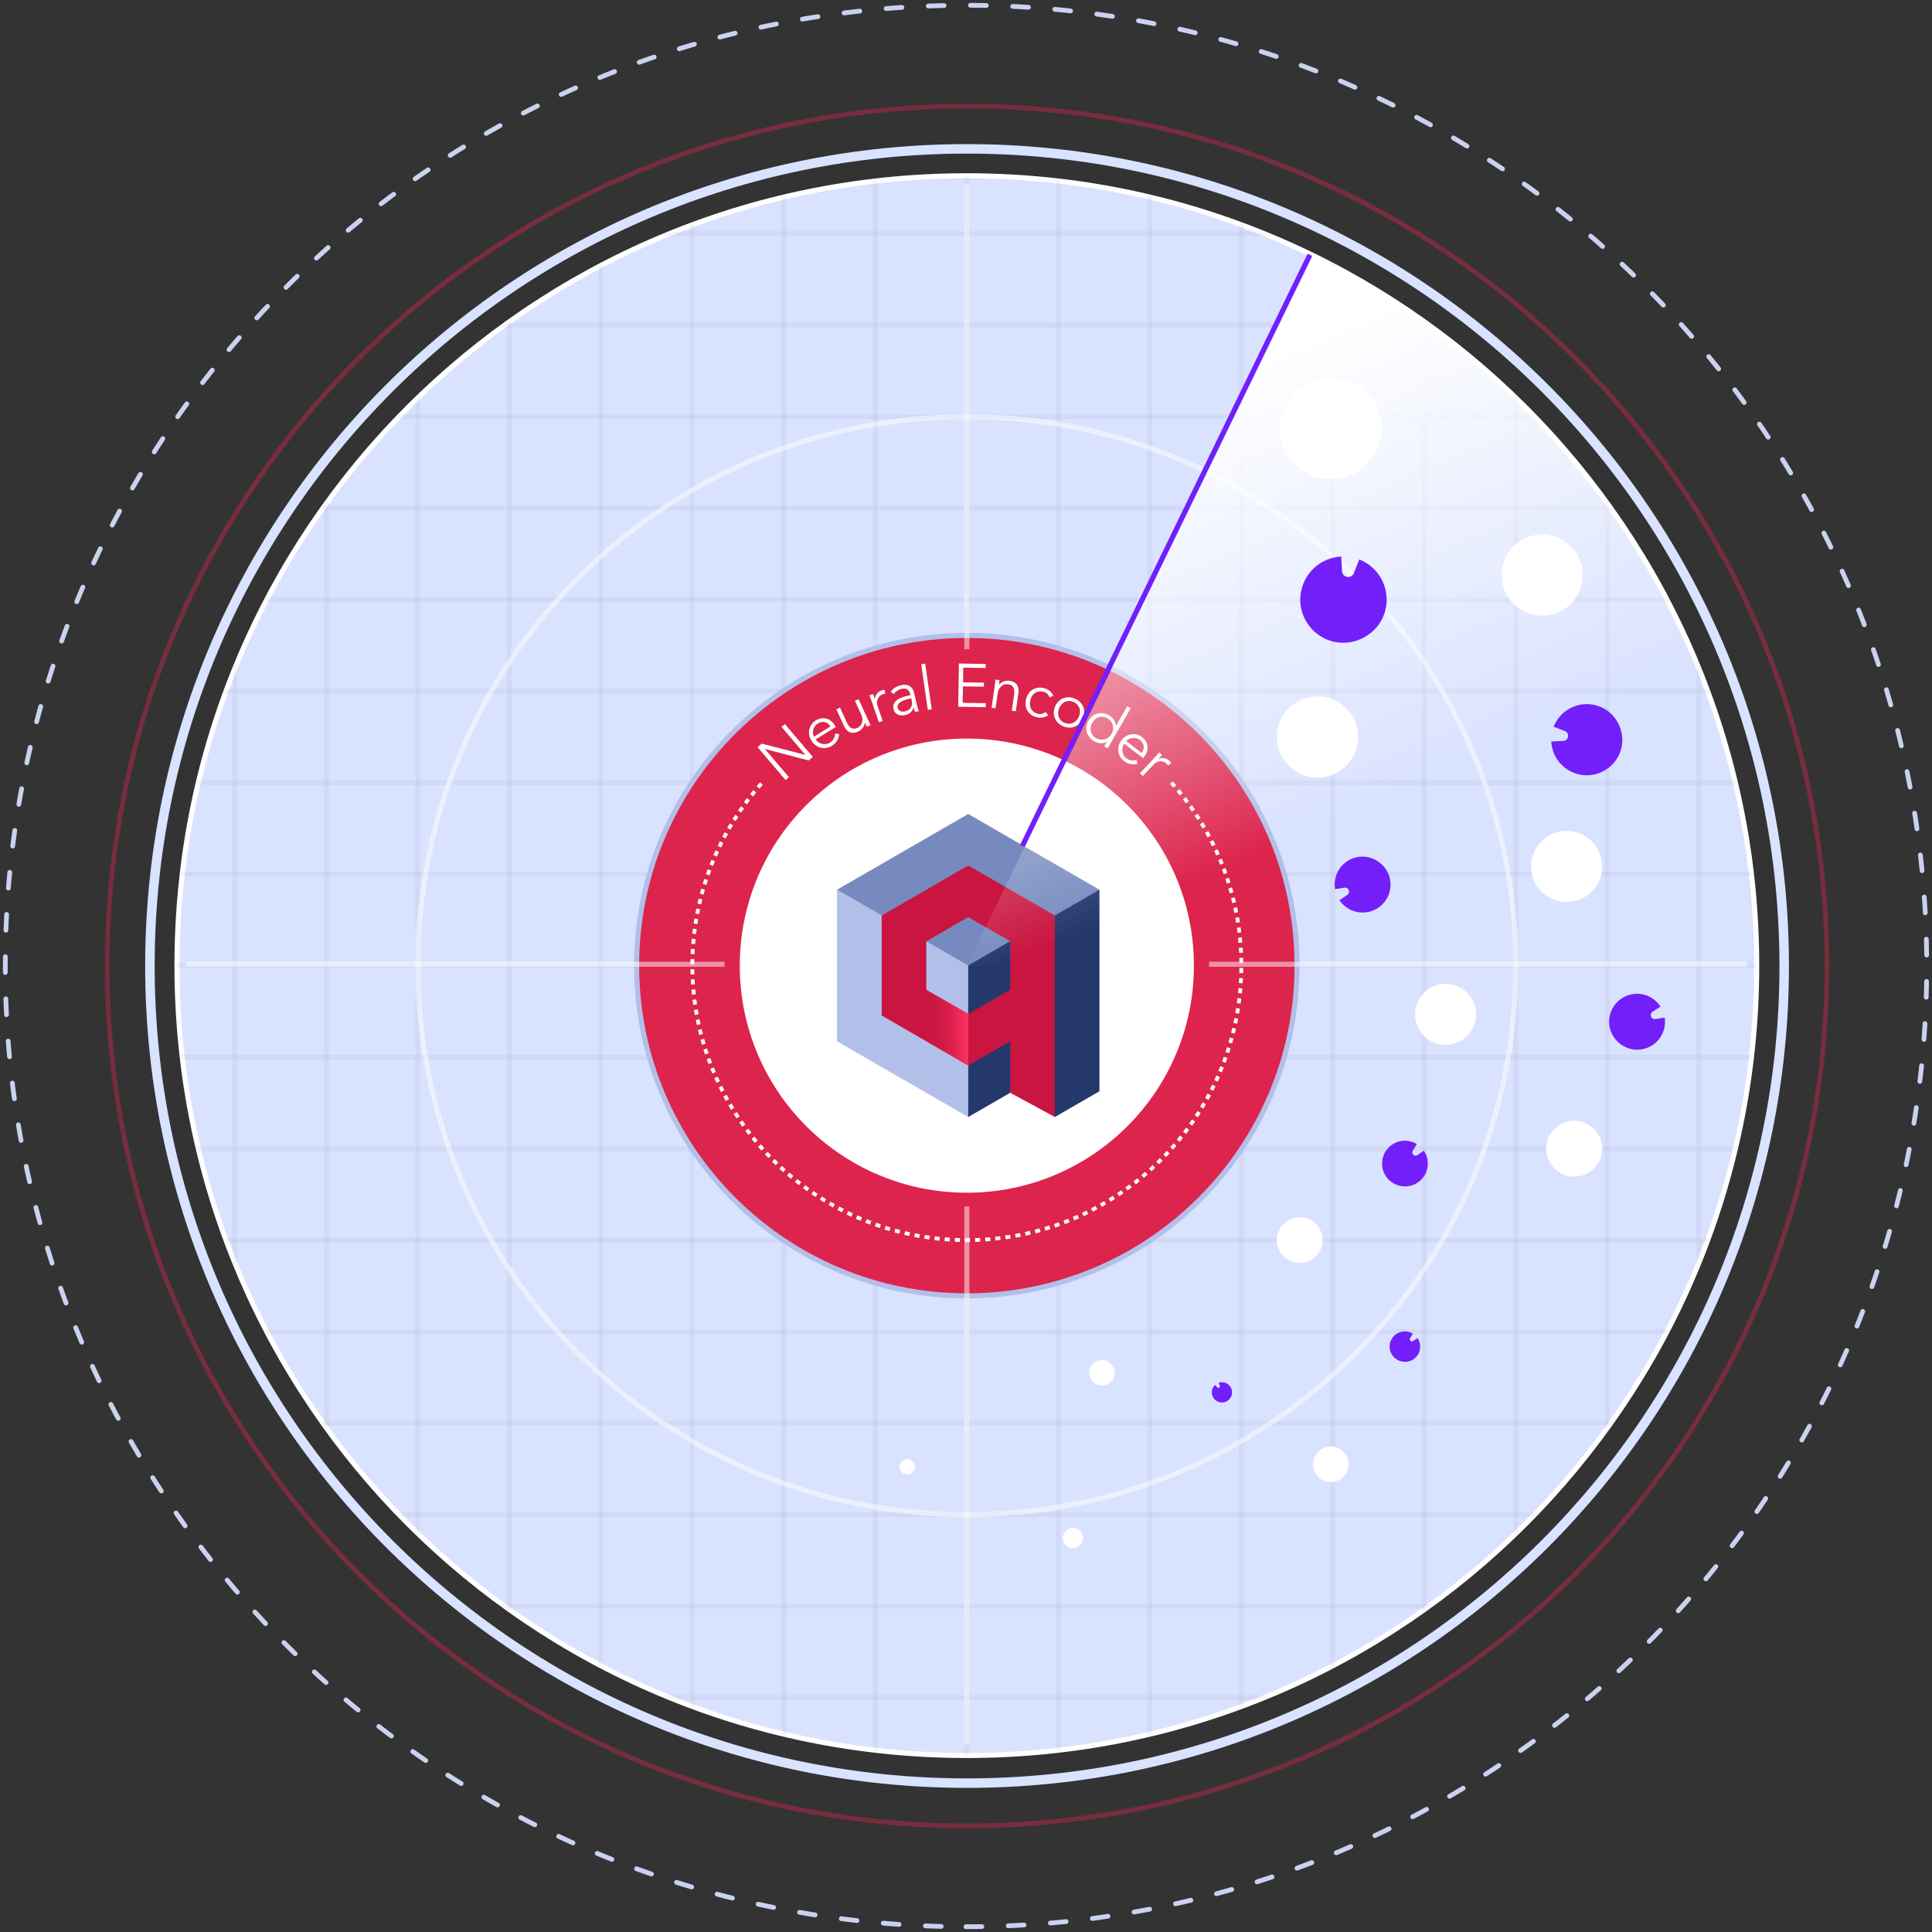 <?xml version="1.0" encoding="UTF-8"?>
<svg width="366" height="366" fill="none" version="1.1" viewBox="0 0 366 366" xmlns="http://www.w3.org/2000/svg">
 <rect x="0" y="0" width="366" height="366" fill="#333333" stroke="none"/>
 <path d="m183.16 332.56c82.639 0 149.63-66.992 149.63-149.63 0-82.638-66.992-149.63-149.63-149.63s-149.63 66.992-149.63 149.63c0 82.639 66.992 149.63 149.63 149.63z" fill="#D9E2FF" stroke="white" stroke-miterlimit="10" stroke-width=".963"/>
 <mask id="mask0_821_2648" x="33" y="32" width="301" height="302" style="mask-type:alpha" maskUnits="userSpaceOnUse">
  <path d="m183.16 332.56c82.639 0 149.63-66.992 149.63-149.63 0-82.638-66.992-149.63-149.63-149.63s-149.63 66.992-149.63 149.63c0 82.639 66.992 149.63 149.63 149.63z" fill="#D9E2FF" stroke="white" stroke-miterlimit="10" stroke-width=".963"/>
 </mask>
 <g mask="url(#mask0_821_2648)">
  <g opacity=".2" stroke="black" stroke-miterlimit="10" stroke-width=".9">
   <path d="m183.16 33.302v299.26" opacity=".2"/>
   <path d="m200.49 33.302v299.26" opacity=".2"/>
   <path d="m217.82 33.302v299.26" opacity=".2"/>
   <path d="m235.16 33.302v299.26" opacity=".2"/>
   <path d="m252.49 33.302v299.26" opacity=".2"/>
   <path d="m269.82 33.302v299.26" opacity=".2"/>
   <path d="m287.16 33.302v299.26" opacity=".2"/>
   <path d="m304.49 33.302v299.26" opacity=".2"/>
   <path d="m321.83 33.302v299.26" opacity=".2"/>
   <path d="m44.483 33.302v299.26" opacity=".2"/>
   <path d="m61.817 33.302v299.26" opacity=".2"/>
   <path d="m79.151 33.302v299.26" opacity=".2"/>
   <path d="m96.485 33.302v299.26" opacity=".2"/>
   <path d="m113.82 33.302v299.26" opacity=".2"/>
   <path d="m131.15 33.302v299.26" opacity=".2"/>
   <path d="m148.49 33.302v299.26" opacity=".2"/>
   <path d="m165.82 33.302v299.26" opacity=".2"/>
   <path d="m33.524 182.93h299.26" opacity=".2"/>
   <path d="m33.524 165.6h299.26" opacity=".2"/>
   <path d="m33.524 148.26h299.26" opacity=".2"/>
   <path d="m33.524 130.93h299.26" opacity=".2"/>
   <path d="m33.524 113.6h299.26" opacity=".2"/>
   <path d="m33.524 96.262h299.26" opacity=".2"/>
   <path d="m33.524 78.928h299.26" opacity=".2"/>
   <path d="m33.524 61.594h299.26" opacity=".2"/>
   <path d="m33.524 44.26h299.26" opacity=".2"/>
   <path d="m33.524 321.6h299.26" opacity=".2"/>
   <path d="m33.524 304.27h299.26" opacity=".2"/>
   <path d="m33.524 286.94h299.26" opacity=".2"/>
   <path d="m33.524 269.6h299.26" opacity=".2"/>
   <path d="m33.524 252.27h299.26" opacity=".2"/>
   <path d="m33.524 234.93h299.26" opacity=".2"/>
   <path d="m33.524 217.6h299.26" opacity=".2"/>
   <path d="m33.524 200.27h299.26" opacity=".2"/>
  </g>
 </g>
 <path d="m183.16 245.49c34.549 0 62.556-28.008 62.556-62.557s-28.007-62.556-62.556-62.556-62.556 28.007-62.556 62.556 28.007 62.557 62.556 62.557z" fill="#DC244C" stroke="#B2BFE8" stroke-miterlimit="10" stroke-width=".963"/>
 <path d="m183.16 225.95c23.758 0 43.017-19.26 43.017-43.018 0-23.757-19.259-43.017-43.017-43.017s-43.017 19.26-43.017 43.017c0 23.758 19.259 43.018 43.017 43.018z" fill="white"/>
 <path d="m183.2 337.8c85.494 0 154.8-69.306 154.8-154.8 0-85.494-69.306-154.8-154.8-154.8-85.494 0-154.8 69.306-154.8 154.8 0 85.494 69.306 154.8 154.8 154.8z" stroke="#D9E2FF" stroke-miterlimit="10" stroke-width="1.8"/>
 <g stroke="white" stroke-miterlimit="10" stroke-width=".963">
  <path d="m229.05 182.67h101.95" opacity=".5"/>
  <path d="m35.306 182.67h101.95" opacity=".5"/>
  <path d="m183.16 286.94c57.44 0 104-46.564 104-104 0-57.439-46.564-104-104-104s-104 46.564-104 104c0 57.44 46.564 104 104 104z" opacity=".5"/>
  <path d="m183.16 123v-88.179" opacity=".5"/>
  <path d="m183.16 330.51v-101.94" opacity=".5"/>
 </g>
 <g clip-rule="evenodd" fill-rule="evenodd">
  <path d="m183.12 182.94-8.049-4.643 8.049-4.653 8.049 4.653-8.049 4.643z" fill="#B2BFE8"/>
  <path d="m175.08 178.29 8.049 4.643v9.295l-8.049-4.653v-9.285z" fill="white"/>
  <path d="m183.12 182.94 8.049-4.643v9.296l-8.049 4.653v-9.306z" fill="#7D8CB5"/>
  <path d="m195.11 192.09 0.614-21.022 12.554-2.511v38.173l-8.453 4.88z" fill="#24386c"/>
  <path d="m158.57 168.55 8.453 4.88 6.013 15.381 4.041 5.735 6.35 7.303v9.76l-12.431-7.175-12.426-7.174z" fill="#b2bfe8"/>
  <path d="m194.04 193.06-10.618 8.787v9.76l7.951-4.589z" fill="#24386c"/>
  <path d="m183.42 182.9-11.382-2.965 12.636-10.02 10.805 9.492z" fill="#778abf"/>
  <path d="m175.47 178.32 7.951 4.589v9.184l-10.484-3.514z" fill="#b2bfe8"/>
  <path d="m183.42 182.9 7.951-4.589 2.667 10.803-10.618 2.97z" fill="#24386c"/>
  <path d="m208.28 168.55-8.453 4.88-11.091-1.942-5.313-2.054-7.951 4.207-8.453-0.211-8.453-4.88 12.426-7.174 12.431-7.175 12.426 7.175z" fill="#778abf"/>
  <path d="m191.38 207.02 8.453 4.589v-38.173l-8.202-4.737-8.202-4.738-8.202 4.738-8.202 4.737v18.944l8.202 4.737 8.202 4.738 7.951-4.595v9.76zm0-19.526-7.951 4.595-7.951-4.589v-9.178l7.951-4.589 7.951 4.589v9.172z" fill="#C91540"/>
 </g>
 <path d="m183.42 201.85v-9.766l-7.951-4.589-0.251 9.617z" fill="url(#paint0_linear_821_2648)"/>
 <g fill="white">
  <path d="m152.53 143 0.019-0.019-4.497-5.278 0.635-0.539 5.297 6.231-0.79 0.674-8.253-2.177-0.019 0.01 4.536 5.335-0.636 0.539-5.306-6.23 0.789-0.674 8.225 2.128z"/>
  <path d="m154.51 140.08c0.163 0.221 0.346 0.395 0.568 0.549 0.221 0.144 0.443 0.25 0.693 0.298 0.241 0.058 0.491 0.068 0.732 0.029 0.25-0.038 0.491-0.125 0.722-0.269 0.347-0.212 0.597-0.482 0.751-0.8 0.154-0.317 0.231-0.616 0.231-0.914l0.761 0.105c-0.058 0.52-0.212 0.954-0.443 1.31-0.241 0.356-0.549 0.655-0.924 0.886-0.337 0.212-0.694 0.347-1.06 0.405-0.365 0.057-0.722 0.048-1.068-0.039-0.347-0.087-0.665-0.241-0.973-0.462-0.308-0.222-0.559-0.501-0.78-0.848-0.212-0.346-0.356-0.703-0.424-1.069-0.067-0.366-0.058-0.722 0.019-1.069 0.077-0.346 0.222-0.664 0.424-0.963 0.202-0.298 0.472-0.548 0.799-0.751 0.347-0.212 0.694-0.346 1.05-0.394 0.356-0.049 0.684-0.02 1.002 0.067 0.317 0.087 0.606 0.241 0.876 0.462 0.27 0.222 0.501 0.482 0.693 0.799l0.183 0.299-3.832 2.369zm2.802-2.465c-0.27-0.443-0.626-0.713-1.05-0.819-0.433-0.106-0.886-0.019-1.358 0.27-0.211 0.125-0.385 0.298-0.529 0.501-0.145 0.202-0.251 0.423-0.308 0.645-0.058 0.221-0.087 0.462-0.058 0.693 0.019 0.231 0.086 0.443 0.212 0.636l3.091-1.926z"/>
  <path d="m164.24 137.68c-0.078-0.125-0.145-0.25-0.203-0.385-0.057-0.125-0.125-0.26-0.183-0.395l-0.019 0.01c-0.019 0.164-0.058 0.337-0.125 0.501-0.068 0.163-0.154 0.327-0.27 0.471-0.115 0.145-0.24 0.28-0.385 0.405-0.144 0.115-0.298 0.221-0.462 0.289-0.636 0.289-1.175 0.337-1.628 0.135-0.452-0.203-0.818-0.597-1.097-1.223l-1.426-3.12 0.694-0.318 1.242 2.725c0.125 0.27 0.26 0.501 0.395 0.693 0.135 0.193 0.289 0.337 0.452 0.434 0.164 0.096 0.357 0.144 0.559 0.135 0.202-0.01 0.443-0.068 0.693-0.183 0.039-0.02 0.125-0.077 0.28-0.174 0.154-0.096 0.279-0.26 0.404-0.462s0.193-0.472 0.221-0.79c0.029-0.317-0.067-0.703-0.269-1.146l-1.156-2.523 0.694-0.317 1.752 3.842c0.058 0.135 0.145 0.298 0.241 0.501 0.096 0.202 0.202 0.385 0.299 0.558l-0.703 0.337z"/>
  <path d="m165.29 133.3c-0.077-0.232-0.164-0.453-0.25-0.684-0.087-0.231-0.202-0.53-0.337-0.896l0.712-0.241 0.318 0.954 0.019-0.01c0-0.154 0.029-0.318 0.087-0.472 0.048-0.163 0.125-0.317 0.231-0.462 0.106-0.144 0.231-0.279 0.385-0.404 0.154-0.126 0.347-0.222 0.578-0.299 0.202-0.067 0.395-0.106 0.559-0.115l0.096 0.76c-0.106 0-0.25 0.029-0.433 0.087-0.28 0.096-0.501 0.231-0.655 0.404-0.164 0.174-0.279 0.366-0.356 0.569-0.077 0.211-0.116 0.414-0.106 0.626 0 0.211 0.028 0.404 0.096 0.577l0.982 2.889-0.722 0.241-1.204-3.524z"/>
  <path d="m172.48 131.68-0.029-0.135c-0.212-0.905-0.77-1.252-1.666-1.05-0.616 0.145-1.108 0.472-1.464 0.992l-0.578-0.424c0.376-0.626 1.06-1.049 2.052-1.28 0.25-0.058 0.51-0.077 0.76-0.058 0.251 0.019 0.482 0.086 0.694 0.202s0.395 0.279 0.549 0.482c0.163 0.211 0.279 0.471 0.356 0.799l0.549 2.35c0.048 0.202 0.106 0.414 0.173 0.626 0.068 0.211 0.135 0.394 0.193 0.529l-0.722 0.164c-0.049-0.125-0.106-0.26-0.145-0.405-0.038-0.144-0.087-0.288-0.116-0.433h-0.019c-0.135 0.405-0.337 0.713-0.597 0.944s-0.607 0.385-1.03 0.481c-0.231 0.058-0.462 0.077-0.694 0.058-0.231-0.019-0.452-0.067-0.645-0.154-0.202-0.096-0.375-0.221-0.52-0.395-0.144-0.164-0.25-0.375-0.308-0.635-0.096-0.424-0.067-0.79 0.096-1.089 0.164-0.298 0.405-0.539 0.703-0.741 0.308-0.202 0.646-0.356 1.021-0.472 0.376-0.116 0.713-0.212 1.03-0.289l0.357-0.067zm-0.241 0.693c-0.183 0.048-0.424 0.106-0.693 0.193-0.28 0.086-0.54 0.192-0.78 0.327-0.241 0.135-0.434 0.299-0.588 0.491-0.144 0.193-0.192 0.424-0.135 0.684 0.039 0.173 0.106 0.318 0.212 0.424 0.097 0.106 0.222 0.183 0.357 0.24 0.134 0.058 0.288 0.077 0.443 0.077 0.154 0 0.308-0.019 0.452-0.057 0.27-0.068 0.491-0.164 0.674-0.299s0.318-0.298 0.414-0.481c0.097-0.183 0.154-0.386 0.174-0.607 0.019-0.222 0-0.453-0.058-0.684l-0.087-0.385-0.385 0.077z"/>
  <path d="m176.51 134.37-0.751 0.105-1.242-8.647 0.751-0.106 1.242 8.648z"/>
  <path d="m182.36 133.14 4.382 0.067-0.01 0.761-5.209-0.087 0.134-8.185 5.075 0.086-9e-3 0.761-4.237-0.067-0.049 2.783 3.968 0.067-0.01 0.761-3.967-0.067-0.068 3.12z"/>
  <path d="m189.34 128.84c-9e-3 0.144-0.019 0.289-0.029 0.433-0.019 0.145-0.038 0.289-0.057 0.434h0.019c0.106-0.135 0.231-0.251 0.375-0.357 0.145-0.106 0.309-0.192 0.482-0.25 0.173-0.067 0.356-0.106 0.539-0.135s0.366-0.019 0.54 0c0.683 0.096 1.165 0.356 1.444 0.761 0.279 0.404 0.366 0.953 0.27 1.618l-0.491 3.399-0.752-0.106 0.424-2.966c0.087-0.597 0.048-1.069-0.115-1.415-0.164-0.347-0.52-0.559-1.079-0.636-0.039-0.01-0.144-0.01-0.327 0-0.183 0-0.376 0.058-0.588 0.173-0.212 0.116-0.414 0.289-0.607 0.54-0.192 0.25-0.327 0.626-0.394 1.107l-0.395 2.745-0.751-0.106 0.597-4.17c0.019-0.145 0.038-0.328 0.058-0.549 0.019-0.222 0.038-0.433 0.048-0.636l0.789 0.116z"/>
  <path d="m198.83 132.1c-0.077-0.231-0.212-0.443-0.405-0.636-0.193-0.192-0.433-0.327-0.722-0.404-0.308-0.087-0.588-0.116-0.857-0.077-0.27 0.038-0.52 0.125-0.732 0.269-0.212 0.145-0.414 0.328-0.568 0.559s-0.28 0.501-0.357 0.799c-0.077 0.299-0.106 0.588-0.086 0.867 0.019 0.279 0.096 0.539 0.212 0.77 0.125 0.231 0.288 0.434 0.5 0.597 0.212 0.164 0.472 0.289 0.78 0.366 0.289 0.077 0.569 0.077 0.829 0.01 0.26-0.077 0.481-0.193 0.664-0.347l0.482 0.617c-0.347 0.231-0.694 0.385-1.06 0.442-0.366 0.058-0.732 0.039-1.088-0.048-0.424-0.106-0.79-0.269-1.098-0.5-0.308-0.232-0.549-0.501-0.722-0.809-0.173-0.309-0.279-0.655-0.318-1.021-0.038-0.376 0-0.761 0.106-1.156s0.27-0.741 0.482-1.049c0.211-0.309 0.481-0.549 0.789-0.732s0.655-0.299 1.031-0.337c0.375-0.048 0.78-0.01 1.203 0.115 0.357 0.106 0.675 0.27 0.963 0.501 0.289 0.231 0.52 0.539 0.703 0.915l-0.731 0.289z"/>
  <path d="m205.18 136.04c-0.154 0.376-0.357 0.703-0.626 0.973-0.26 0.269-0.559 0.472-0.886 0.616-0.328 0.145-0.684 0.212-1.069 0.212-0.376 0-0.761-0.077-1.156-0.241-0.385-0.154-0.712-0.366-0.982-0.626s-0.482-0.558-0.616-0.895c-0.145-0.328-0.212-0.684-0.212-1.06 0-0.375 0.077-0.751 0.221-1.126 0.154-0.376 0.357-0.703 0.626-0.973 0.27-0.27 0.559-0.472 0.886-0.616 0.328-0.145 0.684-0.212 1.059-0.212 0.376 0 0.761 0.077 1.146 0.231 0.395 0.164 0.723 0.366 1.002 0.636 0.27 0.26 0.481 0.558 0.616 0.895 0.145 0.328 0.212 0.684 0.212 1.059 0.01 0.366-0.067 0.752-0.221 1.127zm-0.771-0.318c0.116-0.279 0.174-0.558 0.183-0.837 0.01-0.28-0.029-0.54-0.125-0.79-0.096-0.241-0.231-0.462-0.424-0.665-0.192-0.192-0.433-0.356-0.722-0.471-0.289-0.116-0.578-0.174-0.847-0.164-0.28 9e-3 -0.53 0.067-0.761 0.183-0.231 0.115-0.443 0.279-0.626 0.481-0.183 0.203-0.337 0.453-0.453 0.732-0.115 0.279-0.173 0.559-0.183 0.838-9e-3 0.279 0.029 0.539 0.116 0.78s0.231 0.462 0.414 0.664c0.193 0.203 0.433 0.357 0.722 0.472 0.289 0.116 0.578 0.174 0.848 0.164 0.279-0.01 0.529-0.067 0.77-0.183 0.241-0.115 0.443-0.27 0.636-0.481 0.192-0.193 0.346-0.443 0.452-0.723z"/>
  <path d="m209.86 141.74-0.665-0.375 0.453-0.78-0.019-0.01c-0.202 0.096-0.405 0.164-0.617 0.193-0.211 0.028-0.423 0.038-0.626 0.019-0.202-0.019-0.394-0.058-0.587-0.125-0.193-0.068-0.366-0.145-0.52-0.232-0.366-0.211-0.664-0.462-0.896-0.76-0.231-0.299-0.394-0.617-0.491-0.963-0.096-0.347-0.115-0.703-0.067-1.079 0.048-0.375 0.173-0.732 0.375-1.088 0.203-0.356 0.453-0.645 0.752-0.876 0.298-0.231 0.616-0.395 0.963-0.482 0.346-0.096 0.712-0.115 1.078-0.067s0.742 0.183 1.117 0.395c0.154 0.086 0.308 0.202 0.453 0.327 0.154 0.135 0.289 0.279 0.404 0.443 0.116 0.164 0.222 0.347 0.299 0.549s0.125 0.404 0.144 0.626l0.02 9e-3 2.109-3.669 0.664 0.376-4.343 7.569zm-2.937-4.805c-0.154 0.26-0.251 0.529-0.299 0.799-0.048 0.279-0.038 0.539 0.019 0.799 0.058 0.251 0.164 0.492 0.328 0.713s0.375 0.414 0.655 0.568c0.269 0.154 0.539 0.251 0.828 0.279 0.289 0.039 0.558 0.02 0.828-0.057 0.26-0.068 0.51-0.193 0.732-0.366 0.221-0.174 0.414-0.395 0.558-0.655 0.145-0.26 0.241-0.53 0.28-0.809 0.038-0.279 0.019-0.549-0.048-0.819-0.068-0.26-0.193-0.51-0.366-0.741-0.174-0.231-0.395-0.424-0.665-0.578-0.269-0.154-0.549-0.25-0.818-0.279-0.27-0.029-0.53 0-0.78 0.077-0.251 0.077-0.482 0.212-0.694 0.385-0.221 0.202-0.404 0.424-0.558 0.684z"/>
  <path d="m212.97 140.89c-0.144 0.231-0.25 0.472-0.308 0.722-0.058 0.251-0.077 0.501-0.038 0.751 0.038 0.251 0.115 0.482 0.24 0.694 0.126 0.221 0.289 0.414 0.501 0.577 0.328 0.251 0.665 0.386 1.011 0.415 0.347 0.028 0.665-0.01 0.934-0.106l0.174 0.741c-0.511 0.125-0.963 0.145-1.387 0.048-0.424-0.096-0.799-0.279-1.156-0.549-0.317-0.24-0.568-0.529-0.751-0.847s-0.298-0.655-0.337-1.011c-0.038-0.357-9e-3 -0.713 0.087-1.069 0.096-0.366 0.27-0.703 0.52-1.031 0.25-0.327 0.53-0.577 0.857-0.77 0.318-0.193 0.655-0.318 1.002-0.366 0.346-0.048 0.703-0.038 1.049 0.058 0.347 0.087 0.674 0.25 0.982 0.481 0.328 0.251 0.569 0.53 0.742 0.838 0.164 0.318 0.27 0.636 0.289 0.963 0.029 0.328-0.01 0.655-0.116 0.982-0.106 0.328-0.269 0.646-0.5 0.935l-0.212 0.279-3.583-2.735zm3.294 1.733c0.318-0.414 0.443-0.837 0.395-1.28-0.049-0.443-0.299-0.829-0.732-1.166-0.193-0.154-0.414-0.26-0.655-0.317-0.241-0.068-0.482-0.087-0.722-0.058-0.241 0.019-0.463 0.086-0.665 0.183-0.212 0.106-0.385 0.24-0.52 0.423l2.899 2.215z"/>
  <path d="m218.49 143.78c0.164-0.173 0.328-0.356 0.482-0.539 0.163-0.193 0.375-0.424 0.635-0.723l0.549 0.511-0.683 0.732 0.019 0.019c0.144-0.068 0.289-0.116 0.462-0.154 0.164-0.029 0.337-0.039 0.51-0.019 0.174 0.019 0.357 0.067 0.54 0.154 0.183 0.086 0.366 0.202 0.539 0.366 0.154 0.144 0.279 0.298 0.366 0.443l-0.626 0.443c-0.048-0.097-0.144-0.212-0.279-0.347-0.212-0.202-0.434-0.328-0.665-0.395-0.231-0.058-0.452-0.077-0.674-0.048-0.221 0.029-0.424 0.096-0.607 0.202s-0.337 0.222-0.462 0.356l-2.09 2.225-0.558-0.52 2.542-2.706z"/>
 </g>
 <path d="m183.16 182.93h149.63c0-59.099-34.264-110.2-84.012-134.51l-65.619 134.51z" fill="url(#paint1_linear_821_2648)"/>
 <path d="m193.69 160.23 54.458-111.96" stroke="#721ffa" stroke-miterlimit="10" stroke-width=".963"/>
 <path d="m221.92 148.26c8.233 9.196 13.241 21.349 13.241 34.668 0 28.716-23.285 52.002-52.002 52.002s-52.002-23.286-52.002-52.002c0-13.319 5.008-25.472 13.241-34.668" stroke="white" stroke-dasharray="0.96 0.96" stroke-miterlimit="10" stroke-width=".722"/>
 <g clip-rule="evenodd" fill="#721FFA" fill-rule="evenodd">
  <path d="m303.16 133.89c-3.486-1.425-7.454 0.279-8.831 3.775l2.128 0.838c0.963 0.375 0.732 1.8-0.298 1.858l-2.282 0.116c0.134 2.561 1.723 4.93 4.266 5.922 3.495 1.377 7.444-0.375 8.773-3.9 1.261-3.342-0.443-7.251-3.756-8.609z"/>
  <path d="m262.08 116.7c1.734-4.237-0.337-9.052-4.583-10.718l-1.012 2.581c-0.462 1.175-2.186 0.886-2.253-0.366l-0.144-2.764c-3.111 0.164-5.981 2.09-7.194 5.171-1.666 4.247 0.452 9.033 4.738 10.651 4.064 1.541 8.811-0.529 10.448-4.555z"/>
  <path d="m257.32 162.34c-2.928 0.452-4.902 3.206-4.411 6.115l1.772-0.299c0.799-0.135 1.223 0.915 0.549 1.377l-1.483 1.002c1.127 1.666 3.158 2.619 5.267 2.263 2.909-0.491 4.864-3.265 4.324-6.183-0.51-2.764-3.235-4.709-6.018-4.275z"/>
  <path d="m310.83 198.82c2.937-0.395 4.969-3.11 4.535-6.028l-1.781 0.26c-0.809 0.115-1.204-0.944-0.52-1.387l1.502-0.973c-1.088-1.695-3.101-2.686-5.219-2.369-2.918 0.434-4.921 3.169-4.449 6.086 0.452 2.793 3.148 4.787 5.932 4.411z"/>
  <path d="m268.54 224.05c2.022-1.339 2.552-4.064 1.194-6.058l-1.213 0.828c-0.549 0.376-1.223-0.26-0.876-0.837l0.76-1.252c-1.406-0.857-3.245-0.867-4.689 0.115-1.994 1.358-2.495 4.093-1.108 6.077 1.319 1.887 4.016 2.398 5.932 1.127z"/>
  <path d="m267.74 257.52c1.348-0.896 1.704-2.706 0.79-4.035l-0.809 0.549c-0.366 0.25-0.819-0.174-0.588-0.559l0.511-0.838c-0.935-0.568-2.158-0.577-3.13 0.077-1.329 0.906-1.666 2.726-0.732 4.045 0.886 1.262 2.677 1.608 3.958 0.761z"/>
  <path d="m233.32 263.18c-0.328-1.02-1.435-1.579-2.446-1.232l0.211 0.616c0.097 0.279-0.26 0.491-0.462 0.279l-0.443-0.481c-0.539 0.501-0.761 1.281-0.51 2.022 0.346 1.021 1.454 1.56 2.465 1.204 0.953-0.337 1.502-1.435 1.185-2.408z"/>
 </g>
 <g fill="white">
  <path d="m296.78 170.39c3.457 0 6.26-2.802 6.26-6.259s-2.803-6.26-6.26-6.26-6.259 2.803-6.259 6.26 2.802 6.259 6.259 6.259z"/>
  <path d="m296.78 158.36c3.188 0 5.778 2.59 5.778 5.778 0 3.187-2.59 5.778-5.778 5.778-3.187 0-5.778-2.591-5.778-5.778 0-3.197 2.581-5.778 5.778-5.778zm0-0.963c-3.717 0-6.741 3.023-6.741 6.741 0 3.717 3.024 6.741 6.741 6.741s6.741-3.024 6.741-6.741c0-3.718-3.033-6.741-6.741-6.741z"/>
  <path d="m249.58 146.85c3.988 0 7.222-3.234 7.222-7.223 0-3.988-3.234-7.222-7.222-7.222-3.989 0-7.223 3.234-7.223 7.222 0 3.989 3.234 7.223 7.223 7.223z"/>
  <path d="m249.59 132.88c3.727 0 6.741 3.015 6.741 6.741 0 3.727-3.014 6.741-6.741 6.741s-6.741-3.014-6.741-6.741c0-3.726 3.014-6.741 6.741-6.741zm0-0.963c-4.247 0-7.704 3.458-7.704 7.704 0 4.247 3.457 7.704 7.704 7.704s7.704-3.457 7.704-7.704c0-4.246-3.457-7.704-7.704-7.704z"/>
  <path d="m292.16 116.16c3.989 0 7.222-3.233 7.222-7.222s-3.233-7.223-7.222-7.223-7.223 3.234-7.223 7.223 3.234 7.222 7.223 7.222z"/>
  <path d="m292.16 102.2c3.727 0 6.741 3.014 6.741 6.741 0 3.726-3.014 6.741-6.741 6.741s-6.741-3.015-6.741-6.741c0-3.727 3.014-6.741 6.741-6.741zm0-0.963c-4.247 0-7.704 3.457-7.704 7.704 0 4.246 3.457 7.704 7.704 7.704s7.704-3.458 7.704-7.704c0-4.247-3.457-7.704-7.704-7.704z"/>
  <path d="m273.86 197.45c2.925 0 5.296-2.371 5.296-5.296s-2.371-5.297-5.296-5.297-5.297 2.372-5.297 5.297 2.372 5.296 5.297 5.296z"/>
  <path d="m273.86 187.34c2.658 0 4.815 2.157 4.815 4.815s-2.157 4.815-4.815 4.815-4.815-2.157-4.815-4.815 2.157-4.815 4.815-4.815zm0-0.963c-3.188 0-5.778 2.59-5.778 5.778s2.59 5.778 5.778 5.778c3.187 0 5.778-2.59 5.778-5.778s-2.591-5.778-5.778-5.778z"/>
  <path d="m298.21 222.42c2.659 0 4.815-2.155 4.815-4.815 0-2.659-2.156-4.815-4.815-4.815s-4.815 2.156-4.815 4.815c0 2.66 2.156 4.815 4.815 4.815z"/>
  <path d="m298.22 213.27c2.398 0 4.333 1.936 4.333 4.333 0 2.398-1.935 4.334-4.333 4.334s-4.334-1.936-4.334-4.334c0-2.397 1.936-4.333 4.334-4.333zm0-0.963c-2.918 0-5.297 2.379-5.297 5.296 0 2.918 2.379 5.297 5.297 5.297s5.296-2.379 5.296-5.297c0-2.917-2.378-5.296-5.296-5.296z"/>
  <path d="m246.21 238.79c2.127 0 3.852-1.724 3.852-3.852 0-2.127-1.725-3.852-3.852-3.852s-3.852 1.725-3.852 3.852c0 2.128 1.725 3.852 3.852 3.852z"/>
  <path d="m246.22 231.56c1.858 0 3.37 1.512 3.37 3.37 0 1.859-1.512 3.371-3.37 3.371-1.859 0-3.371-1.512-3.371-3.371 0-1.858 1.502-3.37 3.371-3.37zm0-0.963c-2.389 0-4.334 1.945-4.334 4.333 0 2.389 1.945 4.334 4.334 4.334 2.388 0 4.333-1.945 4.333-4.334 0-2.388-1.945-4.333-4.333-4.333z"/>
  <path d="m252.11 280.3c1.595 0 2.889-1.293 2.889-2.889 0-1.595-1.294-2.889-2.889-2.889-1.596 0-2.889 1.294-2.889 2.889 0 1.596 1.293 2.889 2.889 2.889z"/>
  <path d="m252.11 275c1.329 0 2.407 1.078 2.407 2.407s-1.078 2.408-2.407 2.408-2.408-1.079-2.408-2.408 1.079-2.407 2.408-2.407zm0-0.963c-1.859 0-3.371 1.512-3.371 3.37 0 1.859 1.512 3.371 3.371 3.371 1.858 0 3.37-1.512 3.37-3.371 0-1.858-1.512-3.37-3.37-3.37z"/>
  <path d="m208.77 262c1.063 0 1.926-0.862 1.926-1.926 0-1.063-0.863-1.926-1.926-1.926-1.064 0-1.926 0.863-1.926 1.926 0 1.064 0.862 1.926 1.926 1.926z"/>
  <path d="m208.77 258.63c0.799 0 1.444 0.645 1.444 1.444 0 0.8-0.645 1.445-1.444 1.445-0.8 0-1.445-0.645-1.445-1.445 0-0.799 0.645-1.444 1.445-1.444zm0-0.963c-1.329 0-2.408 1.078-2.408 2.407s1.079 2.408 2.408 2.408 2.407-1.079 2.407-2.408-1.078-2.407-2.407-2.407z"/>
  <path d="m252.11 90.311c5.052 0 9.148-4.096 9.148-9.149 0-5.053-4.096-9.149-9.148-9.149-5.053 0-9.149 4.096-9.149 9.149 0 5.053 4.096 9.149 9.149 9.149z"/>
  <path d="m252.11 72.496c4.786 0 8.667 3.881 8.667 8.667s-3.881 8.667-8.667 8.667-8.667-3.881-8.667-8.667 3.881-8.667 8.667-8.667zm0-0.963c-5.306 0-9.63 4.324-9.63 9.63s4.324 9.63 9.63 9.63 9.63-4.324 9.63-9.63-4.324-9.63-9.63-9.63z"/>
  <path d="m203.26 292.83c0.798 0 1.445-0.647 1.445-1.444 0-0.798-0.647-1.445-1.445-1.445-0.797 0-1.444 0.647-1.444 1.445 0 0.797 0.647 1.444 1.444 1.444z"/>
  <path d="m203.26 290.42c0.53 0 0.963 0.434 0.963 0.963 0 0.53-0.433 0.963-0.963 0.963-0.529 0-0.963-0.433-0.963-0.963 0-0.529 0.434-0.963 0.963-0.963zm0-0.963c-1.059 0-1.926 0.867-1.926 1.926 0 1.06 0.867 1.926 1.926 1.926 1.06 0 1.926-0.866 1.926-1.926 0-1.059-0.866-1.926-1.926-1.926z"/>
  <path d="m171.88 278.85c0.532 0 0.963-0.431 0.963-0.963s-0.431-0.963-0.963-0.963-0.963 0.431-0.963 0.963 0.431 0.963 0.963 0.963z"/>
  <path d="m171.88 277.4c0.27 0 0.482 0.212 0.482 0.481 0 0.27-0.212 0.482-0.482 0.482-0.269 0-0.481-0.212-0.481-0.482 0-0.269 0.221-0.481 0.481-0.481zm0-0.963c-0.799 0-1.444 0.645-1.444 1.444 0 0.8 0.645 1.445 1.444 1.445 0.8 0 1.445-0.645 1.445-1.445 0-0.799-0.645-1.444-1.445-1.444z"/>
 </g>
 <path d="m183.2 345.9c89.967 0 162.9-72.933 162.9-162.9 0-89.967-72.933-162.9-162.9-162.9-89.967 0-162.9 72.933-162.9 162.9 0 89.967 72.933 162.9 162.9 162.9z" stroke="#DC244C" stroke-miterlimit="10" stroke-opacity=".4" stroke-width=".9"/>
 <path d="m183 365c100.52 0 182-81.484 182-182 0-100.52-81.484-182-182-182-100.52 0-182 81.484-182 182 0 100.52 81.484 182 182 182z" stroke="#C9D2EF" stroke-dasharray="3 5" stroke-linecap="round" stroke-miterlimit="10" stroke-width=".9"/>
 <defs>
  <linearGradient id="paint0_linear_821_2648" x1="183.41" x2="175.07" y1="195.05" y2="195.43" gradientUnits="userSpaceOnUse">
   <stop stop-color="#FF3364" offset="0"/>
   <stop stop-color="#C91540" stop-opacity="0" offset="1"/>
  </linearGradient>
  <linearGradient id="paint1_linear_821_2648" x1="222.35" x2="257.9" y1="70.5" y2="153.75" gradientUnits="userSpaceOnUse">
   <stop stop-color="white" offset=".042"/>
   <stop stop-color="white" stop-opacity="0" offset="1"/>
  </linearGradient>
 </defs>
</svg>
